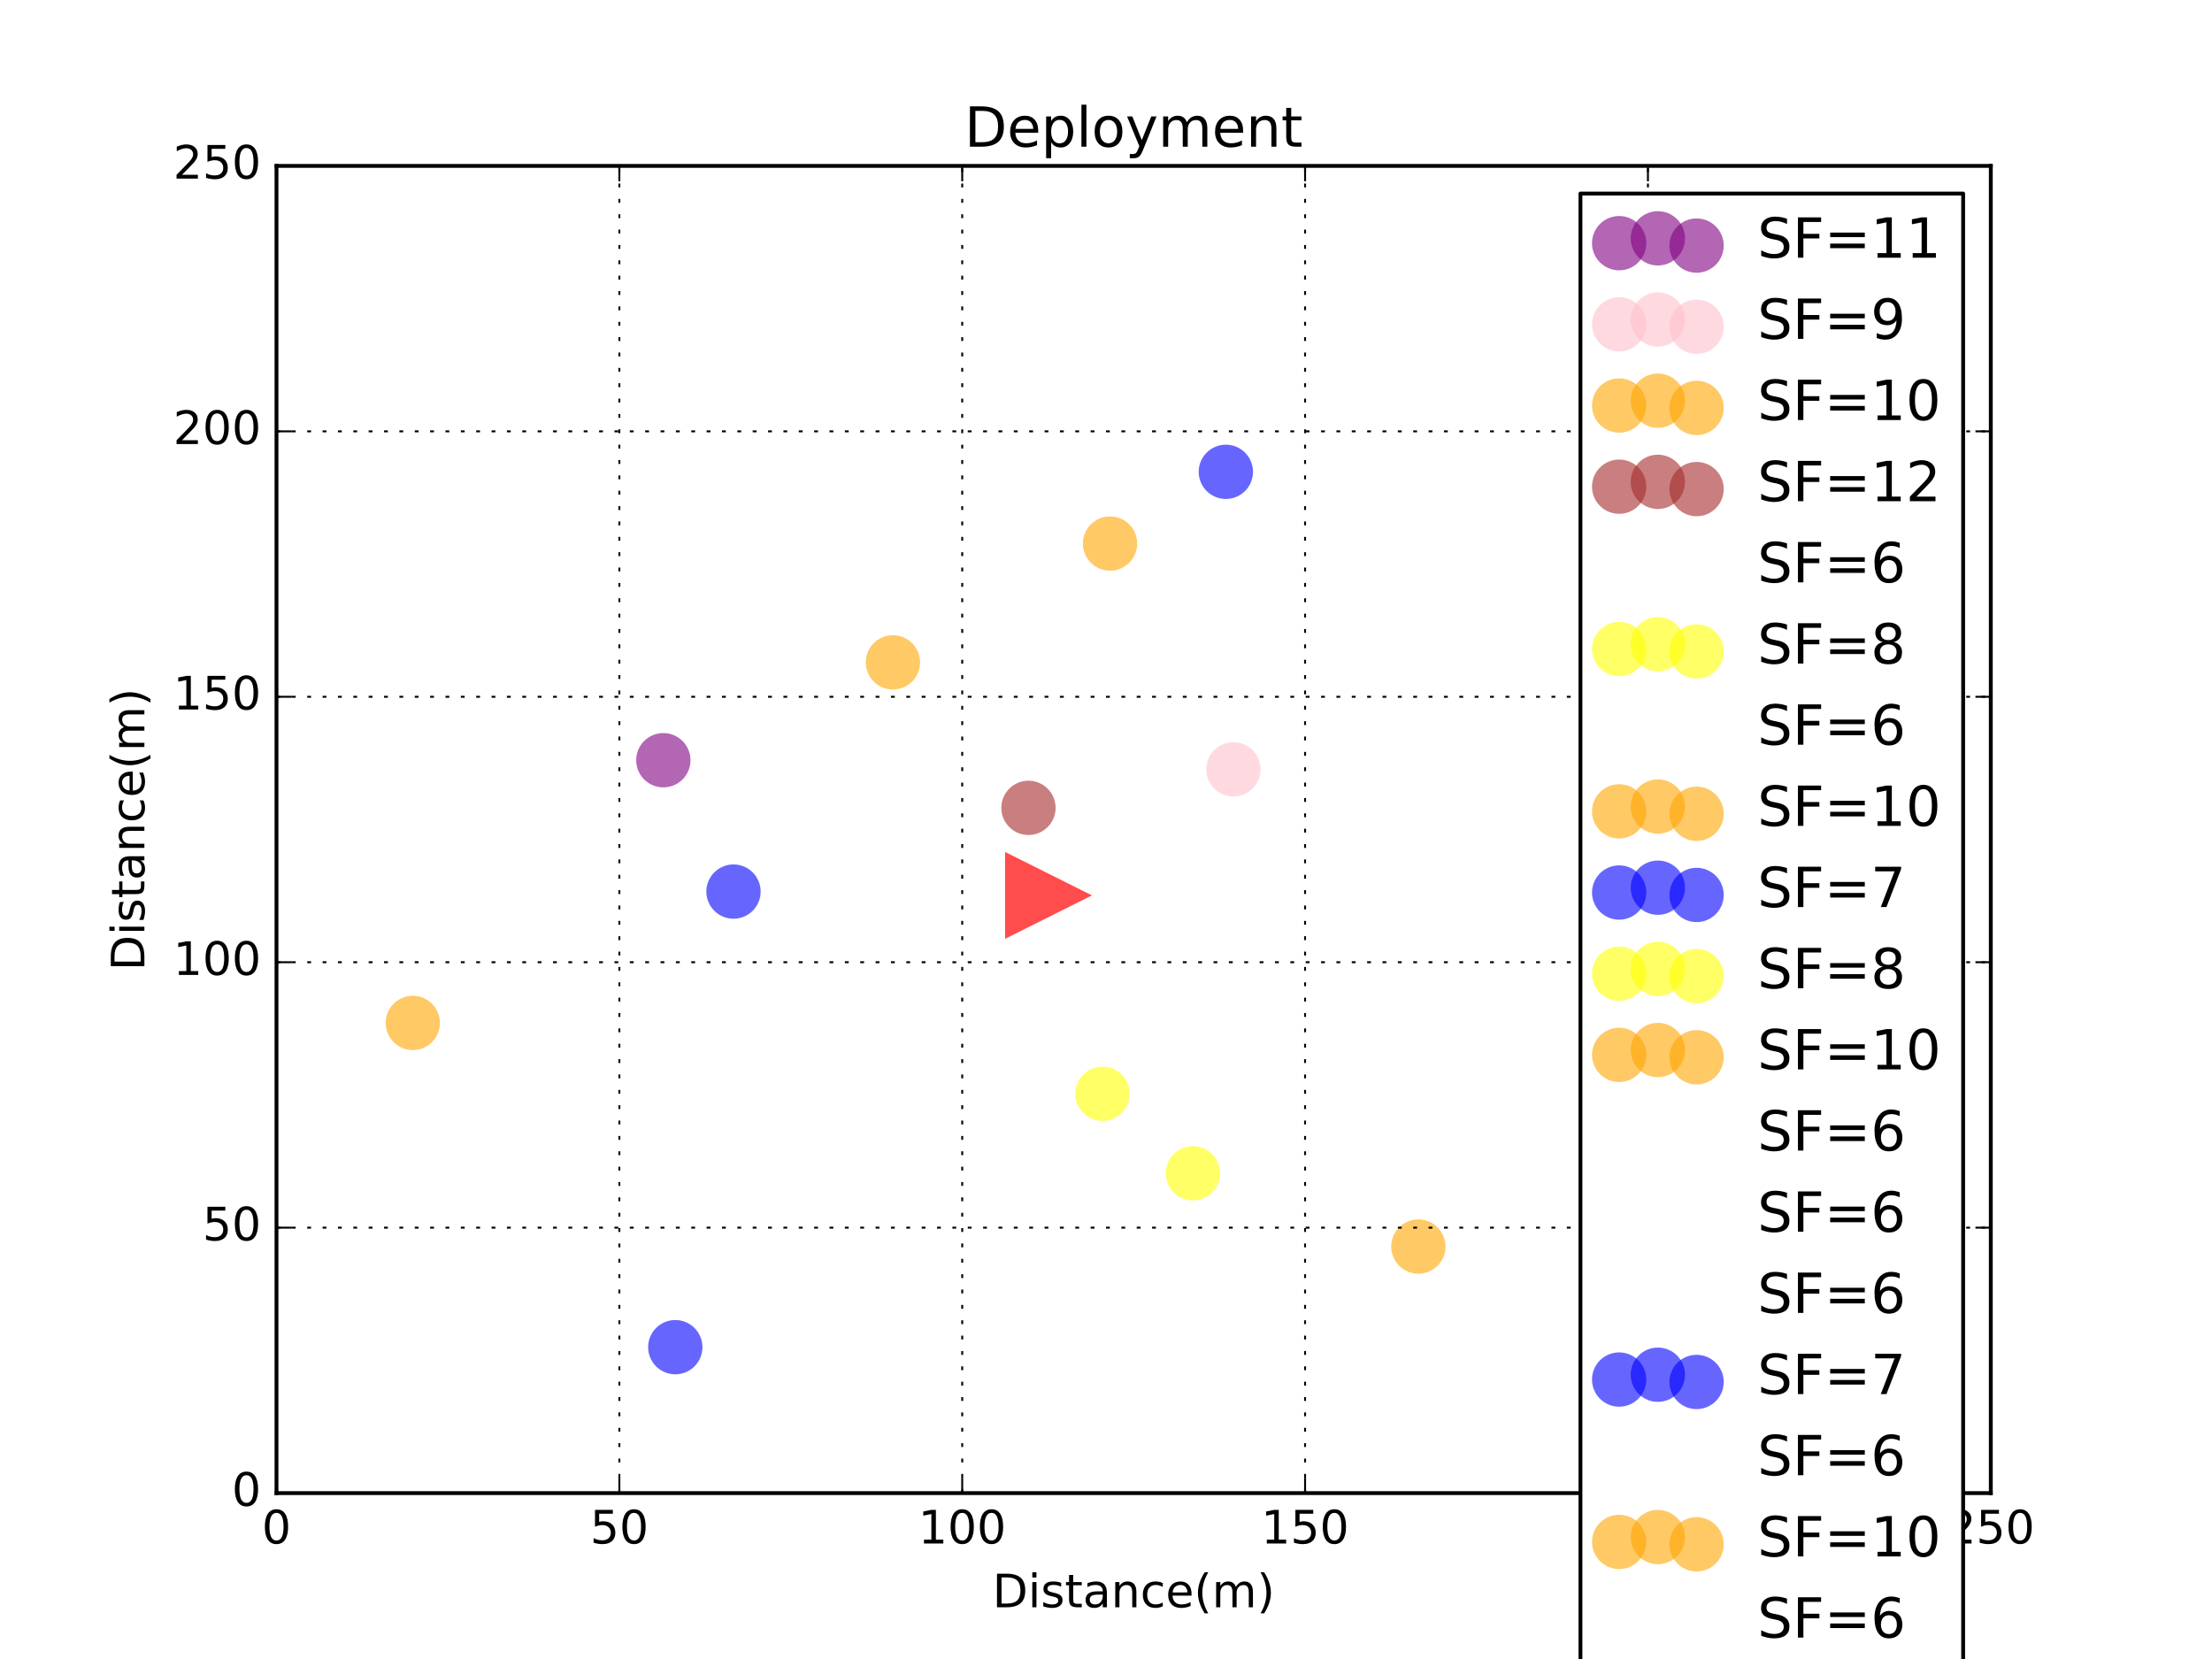 <?xml version="1.0" encoding="utf-8" standalone="no"?>
<!DOCTYPE svg PUBLIC "-//W3C//DTD SVG 1.1//EN"
  "http://www.w3.org/Graphics/SVG/1.1/DTD/svg11.dtd">
<!-- Created with matplotlib (http://matplotlib.org/) -->
<svg height="432pt" version="1.1" viewBox="0 0 576 432" width="576pt" xmlns="http://www.w3.org/2000/svg" xmlns:xlink="http://www.w3.org/1999/xlink">
 <defs>
  <style type="text/css">
*{stroke-linecap:butt;stroke-linejoin:round;stroke-miterlimit:100000;}
  </style>
 </defs>
 <g id="figure_1">
  <g id="patch_1">
   <path d="M 0 432 
L 576 432 
L 576 0 
L 0 0 
z
" style="fill:#ffffff;"/>
  </g>
  <g id="axes_1">
   <g id="patch_2">
    <path d="M 72 388.8 
L 518.4 388.8 
L 518.4 43.2 
L 72 43.2 
z
" style="fill:#ffffff;"/>
   </g>
   <g id="PathCollection_1">
    <path clip-path="url(#p4ada0b1ec4)" d="M 284.348 233.16 
L 261.721 221.847 
L 261.721 244.474 
z
" style="fill:#ff0000;fill-opacity:0.7;"/>
   </g>
   <g id="PathCollection_2">
    <path clip-path="url(#p4ada0b1ec4)" d="M 172.73 205.034 
C 174.605 205.034 176.404 204.289 177.73 202.963 
C 179.056 201.637 179.801 199.838 179.801 197.963 
C 179.801 196.088 179.056 194.289 177.73 192.963 
C 176.404 191.637 174.605 190.892 172.73 190.892 
C 170.854 190.892 169.056 191.637 167.73 192.963 
C 166.404 194.289 165.659 196.088 165.659 197.963 
C 165.659 199.838 166.404 201.637 167.73 202.963 
C 169.056 204.289 170.854 205.034 172.73 205.034 
z
" style="fill:#800080;fill-opacity:0.6;"/>
   </g>
   <g id="PathCollection_3">
    <path clip-path="url(#p4ada0b1ec4)" d="M 321.173 207.403 
C 323.048 207.403 324.847 206.658 326.173 205.332 
C 327.499 204.006 328.244 202.207 328.244 200.332 
C 328.244 198.457 327.499 196.658 326.173 195.332 
C 324.847 194.006 323.048 193.261 321.173 193.261 
C 319.298 193.261 317.499 194.006 316.173 195.332 
C 314.847 196.658 314.102 198.457 314.102 200.332 
C 314.102 202.207 314.847 204.006 316.173 205.332 
C 317.499 206.658 319.298 207.403 321.173 207.403 
z
" style="fill:#ffc0cb;fill-opacity:0.6;"/>
   </g>
   <g id="PathCollection_4">
    <path clip-path="url(#p4ada0b1ec4)" d="M 232.518 179.547 
C 234.393 179.547 236.192 178.802 237.518 177.476 
C 238.844 176.15 239.589 174.351 239.589 172.476 
C 239.589 170.6 238.844 168.802 237.518 167.476 
C 236.192 166.15 234.393 165.405 232.518 165.405 
C 230.642 165.405 228.844 166.15 227.518 167.476 
C 226.192 168.802 225.447 170.6 225.447 172.476 
C 225.447 174.351 226.192 176.15 227.518 177.476 
C 228.844 178.802 230.642 179.547 232.518 179.547 
z
" style="fill:#ffa500;fill-opacity:0.6;"/>
   </g>
   <g id="PathCollection_5">
    <path clip-path="url(#p4ada0b1ec4)" d="M 267.807 217.434 
C 269.682 217.434 271.481 216.689 272.807 215.363 
C 274.133 214.037 274.878 212.238 274.878 210.363 
C 274.878 208.488 274.133 206.689 272.807 205.363 
C 271.481 204.037 269.682 203.292 267.807 203.292 
C 265.932 203.292 264.133 204.037 262.807 205.363 
C 261.481 206.689 260.736 208.488 260.736 210.363 
C 260.736 212.238 261.481 214.037 262.807 215.363 
C 264.133 216.689 265.932 217.434 267.807 217.434 
z
" style="fill:#a52a2a;fill-opacity:0.6;"/>
   </g>
   <g id="PathCollection_6"/>
   <g id="PathCollection_7">
    <path clip-path="url(#p4ada0b1ec4)" d="M 310.629 312.584 
C 312.505 312.584 314.303 311.839 315.629 310.513 
C 316.955 309.187 317.701 307.388 317.701 305.513 
C 317.701 303.638 316.955 301.839 315.629 300.513 
C 314.303 299.187 312.505 298.442 310.629 298.442 
C 308.754 298.442 306.955 299.187 305.629 300.513 
C 304.303 301.839 303.558 303.638 303.558 305.513 
C 303.558 307.388 304.303 309.187 305.629 310.513 
C 306.955 311.839 308.754 312.584 310.629 312.584 
z
" style="fill:#ffff00;fill-opacity:0.6;"/>
   </g>
   <g id="PathCollection_8"/>
   <g id="PathCollection_9">
    <path clip-path="url(#p4ada0b1ec4)" d="M 369.336 331.673 
C 371.212 331.673 373.01 330.927 374.336 329.601 
C 375.662 328.275 376.407 326.477 376.407 324.601 
C 376.407 322.726 375.662 320.927 374.336 319.601 
C 373.01 318.275 371.212 317.53 369.336 317.53 
C 367.461 317.53 365.662 318.275 364.336 319.601 
C 363.01 320.927 362.265 322.726 362.265 324.601 
C 362.265 326.477 363.01 328.275 364.336 329.601 
C 365.662 330.927 367.461 331.673 369.336 331.673 
z
" style="fill:#ffa500;fill-opacity:0.6;"/>
   </g>
   <g id="PathCollection_10">
    <path clip-path="url(#p4ada0b1ec4)" d="M 319.208 129.932 
C 321.083 129.932 322.882 129.187 324.208 127.861 
C 325.534 126.535 326.279 124.736 326.279 122.861 
C 326.279 120.985 325.534 119.187 324.208 117.861 
C 322.882 116.535 321.083 115.79 319.208 115.79 
C 317.333 115.79 315.534 116.535 314.208 117.861 
C 312.882 119.187 312.137 120.985 312.137 122.861 
C 312.137 124.736 312.882 126.535 314.208 127.861 
C 315.534 129.187 317.333 129.932 319.208 129.932 
z
" style="fill:#0000ff;fill-opacity:0.6;"/>
   </g>
   <g id="PathCollection_11">
    <path clip-path="url(#p4ada0b1ec4)" d="M 287.085 291.894 
C 288.96 291.894 290.759 291.149 292.085 289.823 
C 293.411 288.497 294.156 286.698 294.156 284.823 
C 294.156 282.948 293.411 281.149 292.085 279.823 
C 290.759 278.497 288.96 277.752 287.085 277.752 
C 285.209 277.752 283.411 278.497 282.085 279.823 
C 280.759 281.149 280.014 282.948 280.014 284.823 
C 280.014 286.698 280.759 288.497 282.085 289.823 
C 283.411 291.149 285.209 291.894 287.085 291.894 
z
" style="fill:#ffff00;fill-opacity:0.6;"/>
   </g>
   <g id="PathCollection_12">
    <path clip-path="url(#p4ada0b1ec4)" d="M 107.492 273.441 
C 109.367 273.441 111.166 272.696 112.492 271.37 
C 113.818 270.044 114.563 268.246 114.563 266.37 
C 114.563 264.495 113.818 262.696 112.492 261.37 
C 111.166 260.044 109.367 259.299 107.492 259.299 
C 105.617 259.299 103.818 260.044 102.492 261.37 
C 101.166 262.696 100.421 264.495 100.421 266.37 
C 100.421 268.246 101.166 270.044 102.492 271.37 
C 103.818 272.696 105.617 273.441 107.492 273.441 
z
" style="fill:#ffa500;fill-opacity:0.6;"/>
   </g>
   <g id="PathCollection_13"/>
   <g id="PathCollection_14"/>
   <g id="PathCollection_15"/>
   <g id="PathCollection_16">
    <path clip-path="url(#p4ada0b1ec4)" d="M 191.001 239.236 
C 192.876 239.236 194.675 238.491 196.001 237.165 
C 197.327 235.839 198.072 234.041 198.072 232.165 
C 198.072 230.29 197.327 228.491 196.001 227.165 
C 194.675 225.839 192.876 225.094 191.001 225.094 
C 189.126 225.094 187.327 225.839 186.001 227.165 
C 184.675 228.491 183.93 230.29 183.93 232.165 
C 183.93 234.041 184.675 235.839 186.001 237.165 
C 187.327 238.491 189.126 239.236 191.001 239.236 
z
" style="fill:#0000ff;fill-opacity:0.6;"/>
   </g>
   <g id="PathCollection_17"/>
   <g id="PathCollection_18">
    <path clip-path="url(#p4ada0b1ec4)" d="M 289.048 148.606 
C 290.923 148.606 292.722 147.861 294.048 146.535 
C 295.374 145.209 296.119 143.411 296.119 141.535 
C 296.119 139.66 295.374 137.861 294.048 136.535 
C 292.722 135.209 290.923 134.464 289.048 134.464 
C 287.172 134.464 285.374 135.209 284.048 136.535 
C 282.722 137.861 281.977 139.66 281.977 141.535 
C 281.977 143.411 282.722 145.209 284.048 146.535 
C 285.374 147.861 287.172 148.606 289.048 148.606 
z
" style="fill:#ffa500;fill-opacity:0.6;"/>
   </g>
   <g id="PathCollection_19"/>
   <g id="PathCollection_20"/>
   <g id="PathCollection_21">
    <path clip-path="url(#p4ada0b1ec4)" d="M 175.843 357.872 
C 177.719 357.872 179.517 357.127 180.843 355.801 
C 182.169 354.475 182.914 352.677 182.914 350.801 
C 182.914 348.926 182.169 347.127 180.843 345.801 
C 179.517 344.475 177.719 343.73 175.843 343.73 
C 173.968 343.73 172.169 344.475 170.843 345.801 
C 169.517 347.127 168.772 348.926 168.772 350.801 
C 168.772 352.677 169.517 354.475 170.843 355.801 
C 172.169 357.127 173.968 357.872 175.843 357.872 
z
" style="fill:#0000ff;fill-opacity:0.6;"/>
   </g>
   <g id="patch_3">
    <path d="M 518.4 388.8 
L 518.4 43.2 
" style="fill:none;stroke:#000000;stroke-linecap:square;stroke-linejoin:miter;"/>
   </g>
   <g id="patch_4">
    <path d="M 72 388.8 
L 72 43.2 
" style="fill:none;stroke:#000000;stroke-linecap:square;stroke-linejoin:miter;"/>
   </g>
   <g id="patch_5">
    <path d="M 72 43.2 
L 518.4 43.2 
" style="fill:none;stroke:#000000;stroke-linecap:square;stroke-linejoin:miter;"/>
   </g>
   <g id="patch_6">
    <path d="M 72 388.8 
L 518.4 388.8 
" style="fill:none;stroke:#000000;stroke-linecap:square;stroke-linejoin:miter;"/>
   </g>
   <g id="matplotlib.axis_1">
    <g id="xtick_1">
     <g id="line2d_1">
      <path clip-path="url(#p4ada0b1ec4)" d="M 72 388.8 
L 72 43.2 
" style="fill:none;stroke:#000000;stroke-dasharray:1,3;stroke-dashoffset:0.0;stroke-width:0.5;"/>
     </g>
     <g id="line2d_2">
      <defs>
       <path d="M 0 0 
L 0 -4 
" id="ma668f2a901" style="stroke:#000000;stroke-width:0.5;"/>
      </defs>
      <g>
       <use style="stroke:#000000;stroke-width:0.5;" x="72.0" xlink:href="#ma668f2a901" y="388.8"/>
      </g>
     </g>
     <g id="line2d_3">
      <defs>
       <path d="M 0 0 
L 0 4 
" id="maff91c06a1" style="stroke:#000000;stroke-width:0.5;"/>
      </defs>
      <g>
       <use style="stroke:#000000;stroke-width:0.5;" x="72.0" xlink:href="#maff91c06a1" y="43.2"/>
      </g>
     </g>
     <g id="text_1">
      <!-- 0 -->
      <defs>
       <path d="M 31.781 66.406 
Q 24.172 66.406 20.328 58.906 
Q 16.5 51.422 16.5 36.375 
Q 16.5 21.391 20.328 13.891 
Q 24.172 6.391 31.781 6.391 
Q 39.453 6.391 43.281 13.891 
Q 47.125 21.391 47.125 36.375 
Q 47.125 51.422 43.281 58.906 
Q 39.453 66.406 31.781 66.406 
M 31.781 74.219 
Q 44.047 74.219 50.516 64.516 
Q 56.984 54.828 56.984 36.375 
Q 56.984 17.969 50.516 8.266 
Q 44.047 -1.422 31.781 -1.422 
Q 19.531 -1.422 13.062 8.266 
Q 6.594 17.969 6.594 36.375 
Q 6.594 54.828 13.062 64.516 
Q 19.531 74.219 31.781 74.219 
" id="BitstreamVeraSans-Roman-30"/>
      </defs>
      <g transform="translate(68.183 401.918)scale(0.12 -0.12)">
       <use xlink:href="#BitstreamVeraSans-Roman-30"/>
      </g>
     </g>
    </g>
    <g id="xtick_2">
     <g id="line2d_4">
      <path clip-path="url(#p4ada0b1ec4)" d="M 161.28 388.8 
L 161.28 43.2 
" style="fill:none;stroke:#000000;stroke-dasharray:1,3;stroke-dashoffset:0.0;stroke-width:0.5;"/>
     </g>
     <g id="line2d_5">
      <g>
       <use style="stroke:#000000;stroke-width:0.5;" x="161.28" xlink:href="#ma668f2a901" y="388.8"/>
      </g>
     </g>
     <g id="line2d_6">
      <g>
       <use style="stroke:#000000;stroke-width:0.5;" x="161.28" xlink:href="#maff91c06a1" y="43.2"/>
      </g>
     </g>
     <g id="text_2">
      <!-- 50 -->
      <defs>
       <path d="M 10.797 72.906 
L 49.516 72.906 
L 49.516 64.594 
L 19.828 64.594 
L 19.828 46.734 
Q 21.969 47.469 24.109 47.828 
Q 26.266 48.188 28.422 48.188 
Q 40.625 48.188 47.75 41.5 
Q 54.891 34.812 54.891 23.391 
Q 54.891 11.625 47.562 5.094 
Q 40.234 -1.422 26.906 -1.422 
Q 22.312 -1.422 17.547 -0.641 
Q 12.797 0.141 7.719 1.703 
L 7.719 11.625 
Q 12.109 9.234 16.797 8.062 
Q 21.484 6.891 26.703 6.891 
Q 35.156 6.891 40.078 11.328 
Q 45.016 15.766 45.016 23.391 
Q 45.016 31 40.078 35.438 
Q 35.156 39.891 26.703 39.891 
Q 22.75 39.891 18.812 39.016 
Q 14.891 38.141 10.797 36.281 
z
" id="BitstreamVeraSans-Roman-35"/>
      </defs>
      <g transform="translate(153.645 401.918)scale(0.12 -0.12)">
       <use xlink:href="#BitstreamVeraSans-Roman-35"/>
       <use x="63.623" xlink:href="#BitstreamVeraSans-Roman-30"/>
      </g>
     </g>
    </g>
    <g id="xtick_3">
     <g id="line2d_7">
      <path clip-path="url(#p4ada0b1ec4)" d="M 250.56 388.8 
L 250.56 43.2 
" style="fill:none;stroke:#000000;stroke-dasharray:1,3;stroke-dashoffset:0.0;stroke-width:0.5;"/>
     </g>
     <g id="line2d_8">
      <g>
       <use style="stroke:#000000;stroke-width:0.5;" x="250.56" xlink:href="#ma668f2a901" y="388.8"/>
      </g>
     </g>
     <g id="line2d_9">
      <g>
       <use style="stroke:#000000;stroke-width:0.5;" x="250.56" xlink:href="#maff91c06a1" y="43.2"/>
      </g>
     </g>
     <g id="text_3">
      <!-- 100 -->
      <defs>
       <path d="M 12.406 8.297 
L 28.516 8.297 
L 28.516 63.922 
L 10.984 60.406 
L 10.984 69.391 
L 28.422 72.906 
L 38.281 72.906 
L 38.281 8.297 
L 54.391 8.297 
L 54.391 0 
L 12.406 0 
z
" id="BitstreamVeraSans-Roman-31"/>
      </defs>
      <g transform="translate(239.107 401.918)scale(0.12 -0.12)">
       <use xlink:href="#BitstreamVeraSans-Roman-31"/>
       <use x="63.623" xlink:href="#BitstreamVeraSans-Roman-30"/>
       <use x="127.246" xlink:href="#BitstreamVeraSans-Roman-30"/>
      </g>
     </g>
    </g>
    <g id="xtick_4">
     <g id="line2d_10">
      <path clip-path="url(#p4ada0b1ec4)" d="M 339.84 388.8 
L 339.84 43.2 
" style="fill:none;stroke:#000000;stroke-dasharray:1,3;stroke-dashoffset:0.0;stroke-width:0.5;"/>
     </g>
     <g id="line2d_11">
      <g>
       <use style="stroke:#000000;stroke-width:0.5;" x="339.84" xlink:href="#ma668f2a901" y="388.8"/>
      </g>
     </g>
     <g id="line2d_12">
      <g>
       <use style="stroke:#000000;stroke-width:0.5;" x="339.84" xlink:href="#maff91c06a1" y="43.2"/>
      </g>
     </g>
     <g id="text_4">
      <!-- 150 -->
      <g transform="translate(328.387 401.918)scale(0.12 -0.12)">
       <use xlink:href="#BitstreamVeraSans-Roman-31"/>
       <use x="63.623" xlink:href="#BitstreamVeraSans-Roman-35"/>
       <use x="127.246" xlink:href="#BitstreamVeraSans-Roman-30"/>
      </g>
     </g>
    </g>
    <g id="xtick_5">
     <g id="line2d_13">
      <path clip-path="url(#p4ada0b1ec4)" d="M 429.12 388.8 
L 429.12 43.2 
" style="fill:none;stroke:#000000;stroke-dasharray:1,3;stroke-dashoffset:0.0;stroke-width:0.5;"/>
     </g>
     <g id="line2d_14">
      <g>
       <use style="stroke:#000000;stroke-width:0.5;" x="429.12" xlink:href="#ma668f2a901" y="388.8"/>
      </g>
     </g>
     <g id="line2d_15">
      <g>
       <use style="stroke:#000000;stroke-width:0.5;" x="429.12" xlink:href="#maff91c06a1" y="43.2"/>
      </g>
     </g>
     <g id="text_5">
      <!-- 200 -->
      <defs>
       <path d="M 19.188 8.297 
L 53.609 8.297 
L 53.609 0 
L 7.328 0 
L 7.328 8.297 
Q 12.938 14.109 22.625 23.891 
Q 32.328 33.688 34.812 36.531 
Q 39.547 41.844 41.422 45.531 
Q 43.312 49.219 43.312 52.781 
Q 43.312 58.594 39.234 62.25 
Q 35.156 65.922 28.609 65.922 
Q 23.969 65.922 18.812 64.312 
Q 13.672 62.703 7.812 59.422 
L 7.812 69.391 
Q 13.766 71.781 18.938 73 
Q 24.125 74.219 28.422 74.219 
Q 39.75 74.219 46.484 68.547 
Q 53.219 62.891 53.219 53.422 
Q 53.219 48.922 51.531 44.891 
Q 49.859 40.875 45.406 35.406 
Q 44.188 33.984 37.641 27.219 
Q 31.109 20.453 19.188 8.297 
" id="BitstreamVeraSans-Roman-32"/>
      </defs>
      <g transform="translate(417.668 401.918)scale(0.12 -0.12)">
       <use xlink:href="#BitstreamVeraSans-Roman-32"/>
       <use x="63.623" xlink:href="#BitstreamVeraSans-Roman-30"/>
       <use x="127.246" xlink:href="#BitstreamVeraSans-Roman-30"/>
      </g>
     </g>
    </g>
    <g id="xtick_6">
     <g id="line2d_16">
      <path clip-path="url(#p4ada0b1ec4)" d="M 518.4 388.8 
L 518.4 43.2 
" style="fill:none;stroke:#000000;stroke-dasharray:1,3;stroke-dashoffset:0.0;stroke-width:0.5;"/>
     </g>
     <g id="line2d_17">
      <g>
       <use style="stroke:#000000;stroke-width:0.5;" x="518.4" xlink:href="#ma668f2a901" y="388.8"/>
      </g>
     </g>
     <g id="line2d_18">
      <g>
       <use style="stroke:#000000;stroke-width:0.5;" x="518.4" xlink:href="#maff91c06a1" y="43.2"/>
      </g>
     </g>
     <g id="text_6">
      <!-- 250 -->
      <g transform="translate(506.947 401.918)scale(0.12 -0.12)">
       <use xlink:href="#BitstreamVeraSans-Roman-32"/>
       <use x="63.623" xlink:href="#BitstreamVeraSans-Roman-35"/>
       <use x="127.246" xlink:href="#BitstreamVeraSans-Roman-30"/>
      </g>
     </g>
    </g>
    <g id="text_7">
     <!-- Distance(m) -->
     <defs>
      <path d="M 18.312 70.219 
L 18.312 54.688 
L 36.812 54.688 
L 36.812 47.703 
L 18.312 47.703 
L 18.312 18.016 
Q 18.312 11.328 20.141 9.422 
Q 21.969 7.516 27.594 7.516 
L 36.812 7.516 
L 36.812 0 
L 27.594 0 
Q 17.188 0 13.234 3.875 
Q 9.281 7.766 9.281 18.016 
L 9.281 47.703 
L 2.688 47.703 
L 2.688 54.688 
L 9.281 54.688 
L 9.281 70.219 
z
" id="BitstreamVeraSans-Roman-74"/>
      <path d="M 52 44.188 
Q 55.375 50.25 60.062 53.125 
Q 64.75 56 71.094 56 
Q 79.641 56 84.281 50.016 
Q 88.922 44.047 88.922 33.016 
L 88.922 0 
L 79.891 0 
L 79.891 32.719 
Q 79.891 40.578 77.094 44.375 
Q 74.312 48.188 68.609 48.188 
Q 61.625 48.188 57.562 43.547 
Q 53.516 38.922 53.516 30.906 
L 53.516 0 
L 44.484 0 
L 44.484 32.719 
Q 44.484 40.625 41.703 44.406 
Q 38.922 48.188 33.109 48.188 
Q 26.219 48.188 22.156 43.531 
Q 18.109 38.875 18.109 30.906 
L 18.109 0 
L 9.078 0 
L 9.078 54.688 
L 18.109 54.688 
L 18.109 46.188 
Q 21.188 51.219 25.484 53.609 
Q 29.781 56 35.688 56 
Q 41.656 56 45.828 52.969 
Q 50 49.953 52 44.188 
" id="BitstreamVeraSans-Roman-6d"/>
      <path d="M 34.281 27.484 
Q 23.391 27.484 19.188 25 
Q 14.984 22.516 14.984 16.5 
Q 14.984 11.719 18.141 8.906 
Q 21.297 6.109 26.703 6.109 
Q 34.188 6.109 38.703 11.406 
Q 43.219 16.703 43.219 25.484 
L 43.219 27.484 
z
M 52.203 31.203 
L 52.203 0 
L 43.219 0 
L 43.219 8.297 
Q 40.141 3.328 35.547 0.953 
Q 30.953 -1.422 24.312 -1.422 
Q 15.922 -1.422 10.953 3.297 
Q 6 8.016 6 15.922 
Q 6 25.141 12.172 29.828 
Q 18.359 34.516 30.609 34.516 
L 43.219 34.516 
L 43.219 35.406 
Q 43.219 41.609 39.141 45 
Q 35.062 48.391 27.688 48.391 
Q 23 48.391 18.547 47.266 
Q 14.109 46.141 10.016 43.891 
L 10.016 52.203 
Q 14.938 54.109 19.578 55.047 
Q 24.219 56 28.609 56 
Q 40.484 56 46.344 49.844 
Q 52.203 43.703 52.203 31.203 
" id="BitstreamVeraSans-Roman-61"/>
      <path d="M 48.781 52.594 
L 48.781 44.188 
Q 44.969 46.297 41.141 47.344 
Q 37.312 48.391 33.406 48.391 
Q 24.656 48.391 19.812 42.844 
Q 14.984 37.312 14.984 27.297 
Q 14.984 17.281 19.812 11.734 
Q 24.656 6.203 33.406 6.203 
Q 37.312 6.203 41.141 7.25 
Q 44.969 8.297 48.781 10.406 
L 48.781 2.094 
Q 45.016 0.344 40.984 -0.531 
Q 36.969 -1.422 32.422 -1.422 
Q 20.062 -1.422 12.781 6.344 
Q 5.516 14.109 5.516 27.297 
Q 5.516 40.672 12.859 48.328 
Q 20.219 56 33.016 56 
Q 37.156 56 41.109 55.141 
Q 45.062 54.297 48.781 52.594 
" id="BitstreamVeraSans-Roman-63"/>
      <path d="M 44.281 53.078 
L 44.281 44.578 
Q 40.484 46.531 36.375 47.5 
Q 32.281 48.484 27.875 48.484 
Q 21.188 48.484 17.844 46.438 
Q 14.5 44.391 14.5 40.281 
Q 14.5 37.156 16.891 35.375 
Q 19.281 33.594 26.516 31.984 
L 29.594 31.297 
Q 39.156 29.25 43.188 25.516 
Q 47.219 21.781 47.219 15.094 
Q 47.219 7.469 41.188 3.016 
Q 35.156 -1.422 24.609 -1.422 
Q 20.219 -1.422 15.453 -0.562 
Q 10.688 0.297 5.422 2 
L 5.422 11.281 
Q 10.406 8.688 15.234 7.391 
Q 20.062 6.109 24.812 6.109 
Q 31.156 6.109 34.562 8.281 
Q 37.984 10.453 37.984 14.406 
Q 37.984 18.062 35.516 20.016 
Q 33.062 21.969 24.703 23.781 
L 21.578 24.516 
Q 13.234 26.266 9.516 29.906 
Q 5.812 33.547 5.812 39.891 
Q 5.812 47.609 11.281 51.797 
Q 16.75 56 26.812 56 
Q 31.781 56 36.172 55.266 
Q 40.578 54.547 44.281 53.078 
" id="BitstreamVeraSans-Roman-73"/>
      <path d="M 56.203 29.594 
L 56.203 25.203 
L 14.891 25.203 
Q 15.484 15.922 20.484 11.062 
Q 25.484 6.203 34.422 6.203 
Q 39.594 6.203 44.453 7.469 
Q 49.312 8.734 54.109 11.281 
L 54.109 2.781 
Q 49.266 0.734 44.188 -0.344 
Q 39.109 -1.422 33.891 -1.422 
Q 20.797 -1.422 13.156 6.188 
Q 5.516 13.812 5.516 26.812 
Q 5.516 40.234 12.766 48.109 
Q 20.016 56 32.328 56 
Q 43.359 56 49.781 48.891 
Q 56.203 41.797 56.203 29.594 
M 47.219 32.234 
Q 47.125 39.594 43.094 43.984 
Q 39.062 48.391 32.422 48.391 
Q 24.906 48.391 20.391 44.141 
Q 15.875 39.891 15.188 32.172 
z
" id="BitstreamVeraSans-Roman-65"/>
      <path d="M 9.422 54.688 
L 18.406 54.688 
L 18.406 0 
L 9.422 0 
z
M 9.422 75.984 
L 18.406 75.984 
L 18.406 64.594 
L 9.422 64.594 
z
" id="BitstreamVeraSans-Roman-69"/>
      <path d="M 8.016 75.875 
L 15.828 75.875 
Q 23.141 64.359 26.781 53.312 
Q 30.422 42.281 30.422 31.391 
Q 30.422 20.453 26.781 9.375 
Q 23.141 -1.703 15.828 -13.188 
L 8.016 -13.188 
Q 14.5 -2 17.703 9.062 
Q 20.906 20.125 20.906 31.391 
Q 20.906 42.672 17.703 53.656 
Q 14.5 64.656 8.016 75.875 
" id="BitstreamVeraSans-Roman-29"/>
      <path d="M 19.672 64.797 
L 19.672 8.109 
L 31.594 8.109 
Q 46.688 8.109 53.688 14.938 
Q 60.688 21.781 60.688 36.531 
Q 60.688 51.172 53.688 57.984 
Q 46.688 64.797 31.594 64.797 
z
M 9.812 72.906 
L 30.078 72.906 
Q 51.266 72.906 61.172 64.094 
Q 71.094 55.281 71.094 36.531 
Q 71.094 17.672 61.125 8.828 
Q 51.172 0 30.078 0 
L 9.812 0 
z
" id="BitstreamVeraSans-Roman-44"/>
      <path d="M 31 75.875 
Q 24.469 64.656 21.281 53.656 
Q 18.109 42.672 18.109 31.391 
Q 18.109 20.125 21.312 9.062 
Q 24.516 -2 31 -13.188 
L 23.188 -13.188 
Q 15.875 -1.703 12.234 9.375 
Q 8.594 20.453 8.594 31.391 
Q 8.594 42.281 12.203 53.312 
Q 15.828 64.359 23.188 75.875 
z
" id="BitstreamVeraSans-Roman-28"/>
      <path d="M 54.891 33.016 
L 54.891 0 
L 45.906 0 
L 45.906 32.719 
Q 45.906 40.484 42.875 44.328 
Q 39.844 48.188 33.797 48.188 
Q 26.516 48.188 22.312 43.547 
Q 18.109 38.922 18.109 30.906 
L 18.109 0 
L 9.078 0 
L 9.078 54.688 
L 18.109 54.688 
L 18.109 46.188 
Q 21.344 51.125 25.703 53.562 
Q 30.078 56 35.797 56 
Q 45.219 56 50.047 50.172 
Q 54.891 44.344 54.891 33.016 
" id="BitstreamVeraSans-Roman-6e"/>
     </defs>
     <g transform="translate(258.439 418.532)scale(0.12 -0.12)">
      <use xlink:href="#BitstreamVeraSans-Roman-44"/>
      <use x="77.002" xlink:href="#BitstreamVeraSans-Roman-69"/>
      <use x="104.785" xlink:href="#BitstreamVeraSans-Roman-73"/>
      <use x="156.885" xlink:href="#BitstreamVeraSans-Roman-74"/>
      <use x="196.094" xlink:href="#BitstreamVeraSans-Roman-61"/>
      <use x="257.373" xlink:href="#BitstreamVeraSans-Roman-6e"/>
      <use x="320.752" xlink:href="#BitstreamVeraSans-Roman-63"/>
      <use x="375.732" xlink:href="#BitstreamVeraSans-Roman-65"/>
      <use x="437.256" xlink:href="#BitstreamVeraSans-Roman-28"/>
      <use x="476.27" xlink:href="#BitstreamVeraSans-Roman-6d"/>
      <use x="573.682" xlink:href="#BitstreamVeraSans-Roman-29"/>
     </g>
    </g>
   </g>
   <g id="matplotlib.axis_2">
    <g id="ytick_1">
     <g id="line2d_19">
      <path clip-path="url(#p4ada0b1ec4)" d="M 72 388.8 
L 518.4 388.8 
" style="fill:none;stroke:#000000;stroke-dasharray:1,3;stroke-dashoffset:0.0;stroke-width:0.5;"/>
     </g>
     <g id="line2d_20">
      <defs>
       <path d="M 0 0 
L 4 0 
" id="m7c5ad8a224" style="stroke:#000000;stroke-width:0.5;"/>
      </defs>
      <g>
       <use style="stroke:#000000;stroke-width:0.5;" x="72.0" xlink:href="#m7c5ad8a224" y="388.8"/>
      </g>
     </g>
     <g id="line2d_21">
      <defs>
       <path d="M 0 0 
L -4 0 
" id="m90f24b565d" style="stroke:#000000;stroke-width:0.5;"/>
      </defs>
      <g>
       <use style="stroke:#000000;stroke-width:0.5;" x="518.4" xlink:href="#m90f24b565d" y="388.8"/>
      </g>
     </g>
     <g id="text_8">
      <!-- 0 -->
      <g transform="translate(60.365 392.111)scale(0.12 -0.12)">
       <use xlink:href="#BitstreamVeraSans-Roman-30"/>
      </g>
     </g>
    </g>
    <g id="ytick_2">
     <g id="line2d_22">
      <path clip-path="url(#p4ada0b1ec4)" d="M 72 319.68 
L 518.4 319.68 
" style="fill:none;stroke:#000000;stroke-dasharray:1,3;stroke-dashoffset:0.0;stroke-width:0.5;"/>
     </g>
     <g id="line2d_23">
      <g>
       <use style="stroke:#000000;stroke-width:0.5;" x="72.0" xlink:href="#m7c5ad8a224" y="319.68"/>
      </g>
     </g>
     <g id="line2d_24">
      <g>
       <use style="stroke:#000000;stroke-width:0.5;" x="518.4" xlink:href="#m90f24b565d" y="319.68"/>
      </g>
     </g>
     <g id="text_9">
      <!-- 50 -->
      <g transform="translate(52.73 322.991)scale(0.12 -0.12)">
       <use xlink:href="#BitstreamVeraSans-Roman-35"/>
       <use x="63.623" xlink:href="#BitstreamVeraSans-Roman-30"/>
      </g>
     </g>
    </g>
    <g id="ytick_3">
     <g id="line2d_25">
      <path clip-path="url(#p4ada0b1ec4)" d="M 72 250.56 
L 518.4 250.56 
" style="fill:none;stroke:#000000;stroke-dasharray:1,3;stroke-dashoffset:0.0;stroke-width:0.5;"/>
     </g>
     <g id="line2d_26">
      <g>
       <use style="stroke:#000000;stroke-width:0.5;" x="72.0" xlink:href="#m7c5ad8a224" y="250.56"/>
      </g>
     </g>
     <g id="line2d_27">
      <g>
       <use style="stroke:#000000;stroke-width:0.5;" x="518.4" xlink:href="#m90f24b565d" y="250.56"/>
      </g>
     </g>
     <g id="text_10">
      <!-- 100 -->
      <g transform="translate(45.095 253.871)scale(0.12 -0.12)">
       <use xlink:href="#BitstreamVeraSans-Roman-31"/>
       <use x="63.623" xlink:href="#BitstreamVeraSans-Roman-30"/>
       <use x="127.246" xlink:href="#BitstreamVeraSans-Roman-30"/>
      </g>
     </g>
    </g>
    <g id="ytick_4">
     <g id="line2d_28">
      <path clip-path="url(#p4ada0b1ec4)" d="M 72 181.44 
L 518.4 181.44 
" style="fill:none;stroke:#000000;stroke-dasharray:1,3;stroke-dashoffset:0.0;stroke-width:0.5;"/>
     </g>
     <g id="line2d_29">
      <g>
       <use style="stroke:#000000;stroke-width:0.5;" x="72.0" xlink:href="#m7c5ad8a224" y="181.44"/>
      </g>
     </g>
     <g id="line2d_30">
      <g>
       <use style="stroke:#000000;stroke-width:0.5;" x="518.4" xlink:href="#m90f24b565d" y="181.44"/>
      </g>
     </g>
     <g id="text_11">
      <!-- 150 -->
      <g transform="translate(45.095 184.751)scale(0.12 -0.12)">
       <use xlink:href="#BitstreamVeraSans-Roman-31"/>
       <use x="63.623" xlink:href="#BitstreamVeraSans-Roman-35"/>
       <use x="127.246" xlink:href="#BitstreamVeraSans-Roman-30"/>
      </g>
     </g>
    </g>
    <g id="ytick_5">
     <g id="line2d_31">
      <path clip-path="url(#p4ada0b1ec4)" d="M 72 112.32 
L 518.4 112.32 
" style="fill:none;stroke:#000000;stroke-dasharray:1,3;stroke-dashoffset:0.0;stroke-width:0.5;"/>
     </g>
     <g id="line2d_32">
      <g>
       <use style="stroke:#000000;stroke-width:0.5;" x="72.0" xlink:href="#m7c5ad8a224" y="112.32"/>
      </g>
     </g>
     <g id="line2d_33">
      <g>
       <use style="stroke:#000000;stroke-width:0.5;" x="518.4" xlink:href="#m90f24b565d" y="112.32"/>
      </g>
     </g>
     <g id="text_12">
      <!-- 200 -->
      <g transform="translate(45.095 115.631)scale(0.12 -0.12)">
       <use xlink:href="#BitstreamVeraSans-Roman-32"/>
       <use x="63.623" xlink:href="#BitstreamVeraSans-Roman-30"/>
       <use x="127.246" xlink:href="#BitstreamVeraSans-Roman-30"/>
      </g>
     </g>
    </g>
    <g id="ytick_6">
     <g id="line2d_34">
      <path clip-path="url(#p4ada0b1ec4)" d="M 72 43.2 
L 518.4 43.2 
" style="fill:none;stroke:#000000;stroke-dasharray:1,3;stroke-dashoffset:0.0;stroke-width:0.5;"/>
     </g>
     <g id="line2d_35">
      <g>
       <use style="stroke:#000000;stroke-width:0.5;" x="72.0" xlink:href="#m7c5ad8a224" y="43.2"/>
      </g>
     </g>
     <g id="line2d_36">
      <g>
       <use style="stroke:#000000;stroke-width:0.5;" x="518.4" xlink:href="#m90f24b565d" y="43.2"/>
      </g>
     </g>
     <g id="text_13">
      <!-- 250 -->
      <g transform="translate(45.095 46.511)scale(0.12 -0.12)">
       <use xlink:href="#BitstreamVeraSans-Roman-32"/>
       <use x="63.623" xlink:href="#BitstreamVeraSans-Roman-35"/>
       <use x="127.246" xlink:href="#BitstreamVeraSans-Roman-30"/>
      </g>
     </g>
    </g>
    <g id="text_14">
     <!-- Distance(m) -->
     <g transform="translate(37.599 252.761)rotate(-90.0)scale(0.12 -0.12)">
      <use xlink:href="#BitstreamVeraSans-Roman-44"/>
      <use x="77.002" xlink:href="#BitstreamVeraSans-Roman-69"/>
      <use x="104.785" xlink:href="#BitstreamVeraSans-Roman-73"/>
      <use x="156.885" xlink:href="#BitstreamVeraSans-Roman-74"/>
      <use x="196.094" xlink:href="#BitstreamVeraSans-Roman-61"/>
      <use x="257.373" xlink:href="#BitstreamVeraSans-Roman-6e"/>
      <use x="320.752" xlink:href="#BitstreamVeraSans-Roman-63"/>
      <use x="375.732" xlink:href="#BitstreamVeraSans-Roman-65"/>
      <use x="437.256" xlink:href="#BitstreamVeraSans-Roman-28"/>
      <use x="476.27" xlink:href="#BitstreamVeraSans-Roman-6d"/>
      <use x="573.682" xlink:href="#BitstreamVeraSans-Roman-29"/>
     </g>
    </g>
   </g>
   <g id="text_15">
    <!-- Deployment -->
    <defs>
     <path d="M 18.109 8.203 
L 18.109 -20.797 
L 9.078 -20.797 
L 9.078 54.688 
L 18.109 54.688 
L 18.109 46.391 
Q 20.953 51.266 25.266 53.625 
Q 29.594 56 35.594 56 
Q 45.562 56 51.781 48.094 
Q 58.016 40.188 58.016 27.297 
Q 58.016 14.406 51.781 6.484 
Q 45.562 -1.422 35.594 -1.422 
Q 29.594 -1.422 25.266 0.953 
Q 20.953 3.328 18.109 8.203 
M 48.688 27.297 
Q 48.688 37.203 44.609 42.844 
Q 40.531 48.484 33.406 48.484 
Q 26.266 48.484 22.188 42.844 
Q 18.109 37.203 18.109 27.297 
Q 18.109 17.391 22.188 11.75 
Q 26.266 6.109 33.406 6.109 
Q 40.531 6.109 44.609 11.75 
Q 48.688 17.391 48.688 27.297 
" id="BitstreamVeraSans-Roman-70"/>
     <path d="M 9.422 75.984 
L 18.406 75.984 
L 18.406 0 
L 9.422 0 
z
" id="BitstreamVeraSans-Roman-6c"/>
     <path d="M 32.172 -5.078 
Q 28.375 -14.844 24.75 -17.812 
Q 21.141 -20.797 15.094 -20.797 
L 7.906 -20.797 
L 7.906 -13.281 
L 13.188 -13.281 
Q 16.891 -13.281 18.938 -11.516 
Q 21 -9.766 23.484 -3.219 
L 25.094 0.875 
L 2.984 54.688 
L 12.5 54.688 
L 29.594 11.922 
L 46.688 54.688 
L 56.203 54.688 
z
" id="BitstreamVeraSans-Roman-79"/>
     <path d="M 30.609 48.391 
Q 23.391 48.391 19.188 42.75 
Q 14.984 37.109 14.984 27.297 
Q 14.984 17.484 19.156 11.844 
Q 23.344 6.203 30.609 6.203 
Q 37.797 6.203 41.984 11.859 
Q 46.188 17.531 46.188 27.297 
Q 46.188 37.016 41.984 42.703 
Q 37.797 48.391 30.609 48.391 
M 30.609 56 
Q 42.328 56 49.016 48.375 
Q 55.719 40.766 55.719 27.297 
Q 55.719 13.875 49.016 6.219 
Q 42.328 -1.422 30.609 -1.422 
Q 18.844 -1.422 12.172 6.219 
Q 5.516 13.875 5.516 27.297 
Q 5.516 40.766 12.172 48.375 
Q 18.844 56 30.609 56 
" id="BitstreamVeraSans-Roman-6f"/>
    </defs>
    <g transform="translate(251.159 38.2)scale(0.144 -0.144)">
     <use xlink:href="#BitstreamVeraSans-Roman-44"/>
     <use x="77.002" xlink:href="#BitstreamVeraSans-Roman-65"/>
     <use x="138.525" xlink:href="#BitstreamVeraSans-Roman-70"/>
     <use x="202.002" xlink:href="#BitstreamVeraSans-Roman-6c"/>
     <use x="229.785" xlink:href="#BitstreamVeraSans-Roman-6f"/>
     <use x="290.967" xlink:href="#BitstreamVeraSans-Roman-79"/>
     <use x="350.146" xlink:href="#BitstreamVeraSans-Roman-6d"/>
     <use x="447.559" xlink:href="#BitstreamVeraSans-Roman-65"/>
     <use x="509.082" xlink:href="#BitstreamVeraSans-Roman-6e"/>
     <use x="572.461" xlink:href="#BitstreamVeraSans-Roman-74"/>
    </g>
   </g>
   <g id="legend_1">
    <g id="patch_7">
     <path d="M 411.545 477.45 
L 511.2 477.45 
L 511.2 50.4 
L 411.545 50.4 
z
" style="fill:#ffffff;stroke:#000000;stroke-linejoin:miter;"/>
    </g>
    <g id="PathCollection_22">
     <path d="M 421.625 70.393 
C 423.501 70.393 425.299 69.648 426.625 68.322 
C 427.951 66.996 428.696 65.197 428.696 63.322 
C 428.696 61.446 427.951 59.648 426.625 58.322 
C 425.299 56.996 423.501 56.251 421.625 56.251 
C 419.75 56.251 417.951 56.996 416.625 58.322 
C 415.299 59.648 414.554 61.446 414.554 63.322 
C 414.554 65.197 415.299 66.996 416.625 68.322 
C 417.951 69.648 419.75 70.393 421.625 70.393 
z
" style="fill:#800080;fill-opacity:0.6;"/>
     <path d="M 431.705 69.133 
C 433.581 69.133 435.379 68.388 436.705 67.062 
C 438.031 65.736 438.776 63.937 438.776 62.062 
C 438.776 60.186 438.031 58.388 436.705 57.062 
C 435.379 55.736 433.581 54.991 431.705 54.991 
C 429.83 54.991 428.031 55.736 426.705 57.062 
C 425.379 58.388 424.634 60.186 424.634 62.062 
C 424.634 63.937 425.379 65.736 426.705 67.062 
C 428.031 68.388 429.83 69.133 431.705 69.133 
z
" style="fill:#800080;fill-opacity:0.6;"/>
     <path d="M 441.785 71.023 
C 443.661 71.023 445.459 70.278 446.785 68.952 
C 448.111 67.626 448.856 65.827 448.856 63.952 
C 448.856 62.076 448.111 60.278 446.785 58.952 
C 445.459 57.626 443.661 56.881 441.785 56.881 
C 439.91 56.881 438.111 57.626 436.785 58.952 
C 435.459 60.278 434.714 62.076 434.714 63.952 
C 434.714 65.827 435.459 67.626 436.785 68.952 
C 438.111 70.278 439.91 71.023 441.785 71.023 
z
" style="fill:#800080;fill-opacity:0.6;"/>
    </g>
    <g id="text_16">
     <!-- SF=11 -->
     <defs>
      <path d="M 10.594 45.406 
L 73.188 45.406 
L 73.188 37.203 
L 10.594 37.203 
z
M 10.594 25.484 
L 73.188 25.484 
L 73.188 17.188 
L 10.594 17.188 
z
" id="BitstreamVeraSans-Roman-3d"/>
      <path d="M 9.812 72.906 
L 51.703 72.906 
L 51.703 64.594 
L 19.672 64.594 
L 19.672 43.109 
L 48.578 43.109 
L 48.578 34.812 
L 19.672 34.812 
L 19.672 0 
L 9.812 0 
z
" id="BitstreamVeraSans-Roman-46"/>
      <path d="M 53.516 70.516 
L 53.516 60.891 
Q 47.906 63.578 42.922 64.891 
Q 37.938 66.219 33.297 66.219 
Q 25.25 66.219 20.875 63.094 
Q 16.5 59.969 16.5 54.203 
Q 16.5 49.359 19.406 46.891 
Q 22.312 44.438 30.422 42.922 
L 36.375 41.703 
Q 47.406 39.594 52.656 34.297 
Q 57.906 29 57.906 20.125 
Q 57.906 9.516 50.797 4.047 
Q 43.703 -1.422 29.984 -1.422 
Q 24.812 -1.422 18.969 -0.25 
Q 13.141 0.922 6.891 3.219 
L 6.891 13.375 
Q 12.891 10.016 18.656 8.297 
Q 24.422 6.594 29.984 6.594 
Q 38.422 6.594 43.016 9.906 
Q 47.609 13.234 47.609 19.391 
Q 47.609 24.75 44.312 27.781 
Q 41.016 30.812 33.5 32.328 
L 27.484 33.5 
Q 16.453 35.688 11.516 40.375 
Q 6.594 45.062 6.594 53.422 
Q 6.594 63.094 13.406 68.656 
Q 20.219 74.219 32.172 74.219 
Q 37.312 74.219 42.625 73.281 
Q 47.953 72.359 53.516 70.516 
" id="BitstreamVeraSans-Roman-53"/>
     </defs>
     <g transform="translate(457.625 67.102)scale(0.144 -0.144)">
      <use xlink:href="#BitstreamVeraSans-Roman-53"/>
      <use x="63.477" xlink:href="#BitstreamVeraSans-Roman-46"/>
      <use x="120.996" xlink:href="#BitstreamVeraSans-Roman-3d"/>
      <use x="204.785" xlink:href="#BitstreamVeraSans-Roman-31"/>
      <use x="268.408" xlink:href="#BitstreamVeraSans-Roman-31"/>
     </g>
    </g>
    <g id="PathCollection_23">
     <path d="M 421.625 91.529 
C 423.501 91.529 425.299 90.784 426.625 89.458 
C 427.951 88.132 428.696 86.334 428.696 84.458 
C 428.696 82.583 427.951 80.784 426.625 79.458 
C 425.299 78.132 423.501 77.387 421.625 77.387 
C 419.75 77.387 417.951 78.132 416.625 79.458 
C 415.299 80.784 414.554 82.583 414.554 84.458 
C 414.554 86.334 415.299 88.132 416.625 89.458 
C 417.951 90.784 419.75 91.529 421.625 91.529 
z
" style="fill:#ffc0cb;fill-opacity:0.6;"/>
     <path d="M 431.705 90.269 
C 433.581 90.269 435.379 89.524 436.705 88.198 
C 438.031 86.872 438.776 85.074 438.776 83.198 
C 438.776 81.323 438.031 79.524 436.705 78.198 
C 435.379 76.872 433.581 76.127 431.705 76.127 
C 429.83 76.127 428.031 76.872 426.705 78.198 
C 425.379 79.524 424.634 81.323 424.634 83.198 
C 424.634 85.074 425.379 86.872 426.705 88.198 
C 428.031 89.524 429.83 90.269 431.705 90.269 
z
" style="fill:#ffc0cb;fill-opacity:0.6;"/>
     <path d="M 441.785 92.159 
C 443.661 92.159 445.459 91.414 446.785 90.088 
C 448.111 88.762 448.856 86.964 448.856 85.088 
C 448.856 83.213 448.111 81.414 446.785 80.088 
C 445.459 78.762 443.661 78.017 441.785 78.017 
C 439.91 78.017 438.111 78.762 436.785 80.088 
C 435.459 81.414 434.714 83.213 434.714 85.088 
C 434.714 86.964 435.459 88.762 436.785 90.088 
C 438.111 91.414 439.91 92.159 441.785 92.159 
z
" style="fill:#ffc0cb;fill-opacity:0.6;"/>
    </g>
    <g id="text_17">
     <!-- SF=9 -->
     <defs>
      <path d="M 10.984 1.516 
L 10.984 10.5 
Q 14.703 8.734 18.5 7.812 
Q 22.312 6.891 25.984 6.891 
Q 35.75 6.891 40.891 13.453 
Q 46.047 20.016 46.781 33.406 
Q 43.953 29.203 39.594 26.953 
Q 35.25 24.703 29.984 24.703 
Q 19.047 24.703 12.672 31.312 
Q 6.297 37.938 6.297 49.422 
Q 6.297 60.641 12.938 67.422 
Q 19.578 74.219 30.609 74.219 
Q 43.266 74.219 49.922 64.516 
Q 56.594 54.828 56.594 36.375 
Q 56.594 19.141 48.406 8.859 
Q 40.234 -1.422 26.422 -1.422 
Q 22.703 -1.422 18.891 -0.688 
Q 15.094 0.047 10.984 1.516 
M 30.609 32.422 
Q 37.25 32.422 41.125 36.953 
Q 45.016 41.5 45.016 49.422 
Q 45.016 57.281 41.125 61.844 
Q 37.25 66.406 30.609 66.406 
Q 23.969 66.406 20.094 61.844 
Q 16.219 57.281 16.219 49.422 
Q 16.219 41.5 20.094 36.953 
Q 23.969 32.422 30.609 32.422 
" id="BitstreamVeraSans-Roman-39"/>
     </defs>
     <g transform="translate(457.625 88.238)scale(0.144 -0.144)">
      <use xlink:href="#BitstreamVeraSans-Roman-53"/>
      <use x="63.477" xlink:href="#BitstreamVeraSans-Roman-46"/>
      <use x="120.996" xlink:href="#BitstreamVeraSans-Roman-3d"/>
      <use x="204.785" xlink:href="#BitstreamVeraSans-Roman-39"/>
     </g>
    </g>
    <g id="PathCollection_24">
     <path d="M 421.625 112.666 
C 423.501 112.666 425.299 111.921 426.625 110.595 
C 427.951 109.269 428.696 107.47 428.696 105.595 
C 428.696 103.719 427.951 101.921 426.625 100.595 
C 425.299 99.269 423.501 98.524 421.625 98.524 
C 419.75 98.524 417.951 99.269 416.625 100.595 
C 415.299 101.921 414.554 103.719 414.554 105.595 
C 414.554 107.47 415.299 109.269 416.625 110.595 
C 417.951 111.921 419.75 112.666 421.625 112.666 
z
" style="fill:#ffa500;fill-opacity:0.6;"/>
     <path d="M 431.705 111.406 
C 433.581 111.406 435.379 110.661 436.705 109.335 
C 438.031 108.009 438.776 106.21 438.776 104.335 
C 438.776 102.459 438.031 100.661 436.705 99.335 
C 435.379 98.009 433.581 97.264 431.705 97.264 
C 429.83 97.264 428.031 98.009 426.705 99.335 
C 425.379 100.661 424.634 102.459 424.634 104.335 
C 424.634 106.21 425.379 108.009 426.705 109.335 
C 428.031 110.661 429.83 111.406 431.705 111.406 
z
" style="fill:#ffa500;fill-opacity:0.6;"/>
     <path d="M 441.785 113.296 
C 443.661 113.296 445.459 112.551 446.785 111.225 
C 448.111 109.899 448.856 108.1 448.856 106.225 
C 448.856 104.349 448.111 102.551 446.785 101.225 
C 445.459 99.899 443.661 99.154 441.785 99.154 
C 439.91 99.154 438.111 99.899 436.785 101.225 
C 435.459 102.551 434.714 104.349 434.714 106.225 
C 434.714 108.1 435.459 109.899 436.785 111.225 
C 438.111 112.551 439.91 113.296 441.785 113.296 
z
" style="fill:#ffa500;fill-opacity:0.6;"/>
    </g>
    <g id="text_18">
     <!-- SF=10 -->
     <g transform="translate(457.625 109.375)scale(0.144 -0.144)">
      <use xlink:href="#BitstreamVeraSans-Roman-53"/>
      <use x="63.477" xlink:href="#BitstreamVeraSans-Roman-46"/>
      <use x="120.996" xlink:href="#BitstreamVeraSans-Roman-3d"/>
      <use x="204.785" xlink:href="#BitstreamVeraSans-Roman-31"/>
      <use x="268.408" xlink:href="#BitstreamVeraSans-Roman-30"/>
     </g>
    </g>
    <g id="PathCollection_25">
     <path d="M 421.625 133.802 
C 423.501 133.802 425.299 133.057 426.625 131.731 
C 427.951 130.405 428.696 128.607 428.696 126.731 
C 428.696 124.856 427.951 123.057 426.625 121.731 
C 425.299 120.405 423.501 119.66 421.625 119.66 
C 419.75 119.66 417.951 120.405 416.625 121.731 
C 415.299 123.057 414.554 124.856 414.554 126.731 
C 414.554 128.607 415.299 130.405 416.625 131.731 
C 417.951 133.057 419.75 133.802 421.625 133.802 
z
" style="fill:#a52a2a;fill-opacity:0.6;"/>
     <path d="M 431.705 132.542 
C 433.581 132.542 435.379 131.797 436.705 130.471 
C 438.031 129.145 438.776 127.347 438.776 125.471 
C 438.776 123.596 438.031 121.797 436.705 120.471 
C 435.379 119.145 433.581 118.4 431.705 118.4 
C 429.83 118.4 428.031 119.145 426.705 120.471 
C 425.379 121.797 424.634 123.596 424.634 125.471 
C 424.634 127.347 425.379 129.145 426.705 130.471 
C 428.031 131.797 429.83 132.542 431.705 132.542 
z
" style="fill:#a52a2a;fill-opacity:0.6;"/>
     <path d="M 441.785 134.432 
C 443.661 134.432 445.459 133.687 446.785 132.361 
C 448.111 131.035 448.856 129.237 448.856 127.361 
C 448.856 125.486 448.111 123.687 446.785 122.361 
C 445.459 121.035 443.661 120.29 441.785 120.29 
C 439.91 120.29 438.111 121.035 436.785 122.361 
C 435.459 123.687 434.714 125.486 434.714 127.361 
C 434.714 129.237 435.459 131.035 436.785 132.361 
C 438.111 133.687 439.91 134.432 441.785 134.432 
z
" style="fill:#a52a2a;fill-opacity:0.6;"/>
    </g>
    <g id="text_19">
     <!-- SF=12 -->
     <g transform="translate(457.625 130.511)scale(0.144 -0.144)">
      <use xlink:href="#BitstreamVeraSans-Roman-53"/>
      <use x="63.477" xlink:href="#BitstreamVeraSans-Roman-46"/>
      <use x="120.996" xlink:href="#BitstreamVeraSans-Roman-3d"/>
      <use x="204.785" xlink:href="#BitstreamVeraSans-Roman-31"/>
      <use x="268.408" xlink:href="#BitstreamVeraSans-Roman-32"/>
     </g>
    </g>
    <g id="PathCollection_26"/>
    <g id="text_20">
     <!-- SF=6 -->
     <defs>
      <path d="M 33.016 40.375 
Q 26.375 40.375 22.484 35.828 
Q 18.609 31.297 18.609 23.391 
Q 18.609 15.531 22.484 10.953 
Q 26.375 6.391 33.016 6.391 
Q 39.656 6.391 43.531 10.953 
Q 47.406 15.531 47.406 23.391 
Q 47.406 31.297 43.531 35.828 
Q 39.656 40.375 33.016 40.375 
M 52.594 71.297 
L 52.594 62.312 
Q 48.875 64.062 45.094 64.984 
Q 41.312 65.922 37.594 65.922 
Q 27.828 65.922 22.672 59.328 
Q 17.531 52.734 16.797 39.406 
Q 19.672 43.656 24.016 45.922 
Q 28.375 48.188 33.594 48.188 
Q 44.578 48.188 50.953 41.516 
Q 57.328 34.859 57.328 23.391 
Q 57.328 12.156 50.688 5.359 
Q 44.047 -1.422 33.016 -1.422 
Q 20.359 -1.422 13.672 8.266 
Q 6.984 17.969 6.984 36.375 
Q 6.984 53.656 15.188 63.938 
Q 23.391 74.219 37.203 74.219 
Q 40.922 74.219 44.703 73.484 
Q 48.484 72.75 52.594 71.297 
" id="BitstreamVeraSans-Roman-36"/>
     </defs>
     <g transform="translate(457.625 151.648)scale(0.144 -0.144)">
      <use xlink:href="#BitstreamVeraSans-Roman-53"/>
      <use x="63.477" xlink:href="#BitstreamVeraSans-Roman-46"/>
      <use x="120.996" xlink:href="#BitstreamVeraSans-Roman-3d"/>
      <use x="204.785" xlink:href="#BitstreamVeraSans-Roman-36"/>
     </g>
    </g>
    <g id="PathCollection_27">
     <path d="M 421.625 176.075 
C 423.501 176.075 425.299 175.33 426.625 174.004 
C 427.951 172.678 428.696 170.88 428.696 169.004 
C 428.696 167.129 427.951 165.33 426.625 164.004 
C 425.299 162.678 423.501 161.933 421.625 161.933 
C 419.75 161.933 417.951 162.678 416.625 164.004 
C 415.299 165.33 414.554 167.129 414.554 169.004 
C 414.554 170.88 415.299 172.678 416.625 174.004 
C 417.951 175.33 419.75 176.075 421.625 176.075 
z
" style="fill:#ffff00;fill-opacity:0.6;"/>
     <path d="M 431.705 174.815 
C 433.581 174.815 435.379 174.07 436.705 172.744 
C 438.031 171.418 438.776 169.62 438.776 167.744 
C 438.776 165.869 438.031 164.07 436.705 162.744 
C 435.379 161.418 433.581 160.673 431.705 160.673 
C 429.83 160.673 428.031 161.418 426.705 162.744 
C 425.379 164.07 424.634 165.869 424.634 167.744 
C 424.634 169.62 425.379 171.418 426.705 172.744 
C 428.031 174.07 429.83 174.815 431.705 174.815 
z
" style="fill:#ffff00;fill-opacity:0.6;"/>
     <path d="M 441.785 176.705 
C 443.661 176.705 445.459 175.96 446.785 174.634 
C 448.111 173.308 448.856 171.51 448.856 169.634 
C 448.856 167.759 448.111 165.96 446.785 164.634 
C 445.459 163.308 443.661 162.563 441.785 162.563 
C 439.91 162.563 438.111 163.308 436.785 164.634 
C 435.459 165.96 434.714 167.759 434.714 169.634 
C 434.714 171.51 435.459 173.308 436.785 174.634 
C 438.111 175.96 439.91 176.705 441.785 176.705 
z
" style="fill:#ffff00;fill-opacity:0.6;"/>
    </g>
    <g id="text_21">
     <!-- SF=8 -->
     <defs>
      <path d="M 31.781 34.625 
Q 24.75 34.625 20.719 30.859 
Q 16.703 27.094 16.703 20.516 
Q 16.703 13.922 20.719 10.156 
Q 24.75 6.391 31.781 6.391 
Q 38.812 6.391 42.859 10.172 
Q 46.922 13.969 46.922 20.516 
Q 46.922 27.094 42.891 30.859 
Q 38.875 34.625 31.781 34.625 
M 21.922 38.812 
Q 15.578 40.375 12.031 44.719 
Q 8.5 49.078 8.5 55.328 
Q 8.5 64.062 14.719 69.141 
Q 20.953 74.219 31.781 74.219 
Q 42.672 74.219 48.875 69.141 
Q 55.078 64.062 55.078 55.328 
Q 55.078 49.078 51.531 44.719 
Q 48 40.375 41.703 38.812 
Q 48.828 37.156 52.797 32.312 
Q 56.781 27.484 56.781 20.516 
Q 56.781 9.906 50.312 4.234 
Q 43.844 -1.422 31.781 -1.422 
Q 19.734 -1.422 13.25 4.234 
Q 6.781 9.906 6.781 20.516 
Q 6.781 27.484 10.781 32.312 
Q 14.797 37.156 21.922 38.812 
M 18.312 54.391 
Q 18.312 48.734 21.844 45.562 
Q 25.391 42.391 31.781 42.391 
Q 38.141 42.391 41.719 45.562 
Q 45.312 48.734 45.312 54.391 
Q 45.312 60.062 41.719 63.234 
Q 38.141 66.406 31.781 66.406 
Q 25.391 66.406 21.844 63.234 
Q 18.312 60.062 18.312 54.391 
" id="BitstreamVeraSans-Roman-38"/>
     </defs>
     <g transform="translate(457.625 172.784)scale(0.144 -0.144)">
      <use xlink:href="#BitstreamVeraSans-Roman-53"/>
      <use x="63.477" xlink:href="#BitstreamVeraSans-Roman-46"/>
      <use x="120.996" xlink:href="#BitstreamVeraSans-Roman-3d"/>
      <use x="204.785" xlink:href="#BitstreamVeraSans-Roman-38"/>
     </g>
    </g>
    <g id="PathCollection_28"/>
    <g id="text_22">
     <!-- SF=6 -->
     <g transform="translate(457.625 193.921)scale(0.144 -0.144)">
      <use xlink:href="#BitstreamVeraSans-Roman-53"/>
      <use x="63.477" xlink:href="#BitstreamVeraSans-Roman-46"/>
      <use x="120.996" xlink:href="#BitstreamVeraSans-Roman-3d"/>
      <use x="204.785" xlink:href="#BitstreamVeraSans-Roman-36"/>
     </g>
    </g>
    <g id="PathCollection_29">
     <path d="M 421.625 218.348 
C 423.501 218.348 425.299 217.603 426.625 216.277 
C 427.951 214.951 428.696 213.153 428.696 211.277 
C 428.696 209.402 427.951 207.603 426.625 206.277 
C 425.299 204.951 423.501 204.206 421.625 204.206 
C 419.75 204.206 417.951 204.951 416.625 206.277 
C 415.299 207.603 414.554 209.402 414.554 211.277 
C 414.554 213.153 415.299 214.951 416.625 216.277 
C 417.951 217.603 419.75 218.348 421.625 218.348 
z
" style="fill:#ffa500;fill-opacity:0.6;"/>
     <path d="M 431.705 217.088 
C 433.581 217.088 435.379 216.343 436.705 215.017 
C 438.031 213.691 438.776 211.893 438.776 210.017 
C 438.776 208.142 438.031 206.343 436.705 205.017 
C 435.379 203.691 433.581 202.946 431.705 202.946 
C 429.83 202.946 428.031 203.691 426.705 205.017 
C 425.379 206.343 424.634 208.142 424.634 210.017 
C 424.634 211.893 425.379 213.691 426.705 215.017 
C 428.031 216.343 429.83 217.088 431.705 217.088 
z
" style="fill:#ffa500;fill-opacity:0.6;"/>
     <path d="M 441.785 218.978 
C 443.661 218.978 445.459 218.233 446.785 216.907 
C 448.111 215.581 448.856 213.783 448.856 211.907 
C 448.856 210.032 448.111 208.233 446.785 206.907 
C 445.459 205.581 443.661 204.836 441.785 204.836 
C 439.91 204.836 438.111 205.581 436.785 206.907 
C 435.459 208.233 434.714 210.032 434.714 211.907 
C 434.714 213.783 435.459 215.581 436.785 216.907 
C 438.111 218.233 439.91 218.978 441.785 218.978 
z
" style="fill:#ffa500;fill-opacity:0.6;"/>
    </g>
    <g id="text_23">
     <!-- SF=10 -->
     <g transform="translate(457.625 215.057)scale(0.144 -0.144)">
      <use xlink:href="#BitstreamVeraSans-Roman-53"/>
      <use x="63.477" xlink:href="#BitstreamVeraSans-Roman-46"/>
      <use x="120.996" xlink:href="#BitstreamVeraSans-Roman-3d"/>
      <use x="204.785" xlink:href="#BitstreamVeraSans-Roman-31"/>
      <use x="268.408" xlink:href="#BitstreamVeraSans-Roman-30"/>
     </g>
    </g>
    <g id="PathCollection_30">
     <path d="M 421.625 239.485 
C 423.501 239.485 425.299 238.74 426.625 237.414 
C 427.951 236.088 428.696 234.289 428.696 232.414 
C 428.696 230.538 427.951 228.74 426.625 227.414 
C 425.299 226.088 423.501 225.343 421.625 225.343 
C 419.75 225.343 417.951 226.088 416.625 227.414 
C 415.299 228.74 414.554 230.538 414.554 232.414 
C 414.554 234.289 415.299 236.088 416.625 237.414 
C 417.951 238.74 419.75 239.485 421.625 239.485 
z
" style="fill:#0000ff;fill-opacity:0.6;"/>
     <path d="M 431.705 238.225 
C 433.581 238.225 435.379 237.48 436.705 236.154 
C 438.031 234.828 438.776 233.029 438.776 231.154 
C 438.776 229.278 438.031 227.48 436.705 226.154 
C 435.379 224.828 433.581 224.083 431.705 224.083 
C 429.83 224.083 428.031 224.828 426.705 226.154 
C 425.379 227.48 424.634 229.278 424.634 231.154 
C 424.634 233.029 425.379 234.828 426.705 236.154 
C 428.031 237.48 429.83 238.225 431.705 238.225 
z
" style="fill:#0000ff;fill-opacity:0.6;"/>
     <path d="M 441.785 240.115 
C 443.661 240.115 445.459 239.37 446.785 238.044 
C 448.111 236.718 448.856 234.919 448.856 233.044 
C 448.856 231.168 448.111 229.37 446.785 228.044 
C 445.459 226.718 443.661 225.973 441.785 225.973 
C 439.91 225.973 438.111 226.718 436.785 228.044 
C 435.459 229.37 434.714 231.168 434.714 233.044 
C 434.714 234.919 435.459 236.718 436.785 238.044 
C 438.111 239.37 439.91 240.115 441.785 240.115 
z
" style="fill:#0000ff;fill-opacity:0.6;"/>
    </g>
    <g id="text_24">
     <!-- SF=7 -->
     <defs>
      <path d="M 8.203 72.906 
L 55.078 72.906 
L 55.078 68.703 
L 28.609 0 
L 18.312 0 
L 43.219 64.594 
L 8.203 64.594 
z
" id="BitstreamVeraSans-Roman-37"/>
     </defs>
     <g transform="translate(457.625 236.194)scale(0.144 -0.144)">
      <use xlink:href="#BitstreamVeraSans-Roman-53"/>
      <use x="63.477" xlink:href="#BitstreamVeraSans-Roman-46"/>
      <use x="120.996" xlink:href="#BitstreamVeraSans-Roman-3d"/>
      <use x="204.785" xlink:href="#BitstreamVeraSans-Roman-37"/>
     </g>
    </g>
    <g id="PathCollection_31">
     <path d="M 421.625 260.621 
C 423.501 260.621 425.299 259.876 426.625 258.55 
C 427.951 257.224 428.696 255.426 428.696 253.55 
C 428.696 251.675 427.951 249.876 426.625 248.55 
C 425.299 247.224 423.501 246.479 421.625 246.479 
C 419.75 246.479 417.951 247.224 416.625 248.55 
C 415.299 249.876 414.554 251.675 414.554 253.55 
C 414.554 255.426 415.299 257.224 416.625 258.55 
C 417.951 259.876 419.75 260.621 421.625 260.621 
z
" style="fill:#ffff00;fill-opacity:0.6;"/>
     <path d="M 431.705 259.361 
C 433.581 259.361 435.379 258.616 436.705 257.29 
C 438.031 255.964 438.776 254.166 438.776 252.29 
C 438.776 250.415 438.031 248.616 436.705 247.29 
C 435.379 245.964 433.581 245.219 431.705 245.219 
C 429.83 245.219 428.031 245.964 426.705 247.29 
C 425.379 248.616 424.634 250.415 424.634 252.29 
C 424.634 254.166 425.379 255.964 426.705 257.29 
C 428.031 258.616 429.83 259.361 431.705 259.361 
z
" style="fill:#ffff00;fill-opacity:0.6;"/>
     <path d="M 441.785 261.251 
C 443.661 261.251 445.459 260.506 446.785 259.18 
C 448.111 257.854 448.856 256.056 448.856 254.18 
C 448.856 252.305 448.111 250.506 446.785 249.18 
C 445.459 247.854 443.661 247.109 441.785 247.109 
C 439.91 247.109 438.111 247.854 436.785 249.18 
C 435.459 250.506 434.714 252.305 434.714 254.18 
C 434.714 256.056 435.459 257.854 436.785 259.18 
C 438.111 260.506 439.91 261.251 441.785 261.251 
z
" style="fill:#ffff00;fill-opacity:0.6;"/>
    </g>
    <g id="text_25">
     <!-- SF=8 -->
     <g transform="translate(457.625 257.33)scale(0.144 -0.144)">
      <use xlink:href="#BitstreamVeraSans-Roman-53"/>
      <use x="63.477" xlink:href="#BitstreamVeraSans-Roman-46"/>
      <use x="120.996" xlink:href="#BitstreamVeraSans-Roman-3d"/>
      <use x="204.785" xlink:href="#BitstreamVeraSans-Roman-38"/>
     </g>
    </g>
    <g id="PathCollection_32">
     <path d="M 421.625 281.758 
C 423.501 281.758 425.299 281.013 426.625 279.687 
C 427.951 278.361 428.696 276.562 428.696 274.687 
C 428.696 272.811 427.951 271.013 426.625 269.687 
C 425.299 268.361 423.501 267.616 421.625 267.616 
C 419.75 267.616 417.951 268.361 416.625 269.687 
C 415.299 271.013 414.554 272.811 414.554 274.687 
C 414.554 276.562 415.299 278.361 416.625 279.687 
C 417.951 281.013 419.75 281.758 421.625 281.758 
z
" style="fill:#ffa500;fill-opacity:0.6;"/>
     <path d="M 431.705 280.498 
C 433.581 280.498 435.379 279.753 436.705 278.427 
C 438.031 277.101 438.776 275.302 438.776 273.427 
C 438.776 271.551 438.031 269.753 436.705 268.427 
C 435.379 267.101 433.581 266.356 431.705 266.356 
C 429.83 266.356 428.031 267.101 426.705 268.427 
C 425.379 269.753 424.634 271.551 424.634 273.427 
C 424.634 275.302 425.379 277.101 426.705 278.427 
C 428.031 279.753 429.83 280.498 431.705 280.498 
z
" style="fill:#ffa500;fill-opacity:0.6;"/>
     <path d="M 441.785 282.388 
C 443.661 282.388 445.459 281.643 446.785 280.317 
C 448.111 278.991 448.856 277.192 448.856 275.317 
C 448.856 273.441 448.111 271.643 446.785 270.317 
C 445.459 268.991 443.661 268.246 441.785 268.246 
C 439.91 268.246 438.111 268.991 436.785 270.317 
C 435.459 271.643 434.714 273.441 434.714 275.317 
C 434.714 277.192 435.459 278.991 436.785 280.317 
C 438.111 281.643 439.91 282.388 441.785 282.388 
z
" style="fill:#ffa500;fill-opacity:0.6;"/>
    </g>
    <g id="text_26">
     <!-- SF=10 -->
     <g transform="translate(457.625 278.467)scale(0.144 -0.144)">
      <use xlink:href="#BitstreamVeraSans-Roman-53"/>
      <use x="63.477" xlink:href="#BitstreamVeraSans-Roman-46"/>
      <use x="120.996" xlink:href="#BitstreamVeraSans-Roman-3d"/>
      <use x="204.785" xlink:href="#BitstreamVeraSans-Roman-31"/>
      <use x="268.408" xlink:href="#BitstreamVeraSans-Roman-30"/>
     </g>
    </g>
    <g id="PathCollection_33"/>
    <g id="text_27">
     <!-- SF=6 -->
     <g transform="translate(457.625 299.603)scale(0.144 -0.144)">
      <use xlink:href="#BitstreamVeraSans-Roman-53"/>
      <use x="63.477" xlink:href="#BitstreamVeraSans-Roman-46"/>
      <use x="120.996" xlink:href="#BitstreamVeraSans-Roman-3d"/>
      <use x="204.785" xlink:href="#BitstreamVeraSans-Roman-36"/>
     </g>
    </g>
    <g id="PathCollection_34"/>
    <g id="text_28">
     <!-- SF=6 -->
     <g transform="translate(457.625 320.74)scale(0.144 -0.144)">
      <use xlink:href="#BitstreamVeraSans-Roman-53"/>
      <use x="63.477" xlink:href="#BitstreamVeraSans-Roman-46"/>
      <use x="120.996" xlink:href="#BitstreamVeraSans-Roman-3d"/>
      <use x="204.785" xlink:href="#BitstreamVeraSans-Roman-36"/>
     </g>
    </g>
    <g id="PathCollection_35"/>
    <g id="text_29">
     <!-- SF=6 -->
     <g transform="translate(457.625 341.876)scale(0.144 -0.144)">
      <use xlink:href="#BitstreamVeraSans-Roman-53"/>
      <use x="63.477" xlink:href="#BitstreamVeraSans-Roman-46"/>
      <use x="120.996" xlink:href="#BitstreamVeraSans-Roman-3d"/>
      <use x="204.785" xlink:href="#BitstreamVeraSans-Roman-36"/>
     </g>
    </g>
    <g id="PathCollection_36">
     <path d="M 421.625 366.304 
C 423.501 366.304 425.299 365.559 426.625 364.233 
C 427.951 362.907 428.696 361.108 428.696 359.233 
C 428.696 357.357 427.951 355.559 426.625 354.233 
C 425.299 352.907 423.501 352.162 421.625 352.162 
C 419.75 352.162 417.951 352.907 416.625 354.233 
C 415.299 355.559 414.554 357.357 414.554 359.233 
C 414.554 361.108 415.299 362.907 416.625 364.233 
C 417.951 365.559 419.75 366.304 421.625 366.304 
z
" style="fill:#0000ff;fill-opacity:0.6;"/>
     <path d="M 431.705 365.044 
C 433.581 365.044 435.379 364.299 436.705 362.973 
C 438.031 361.647 438.776 359.848 438.776 357.973 
C 438.776 356.097 438.031 354.299 436.705 352.973 
C 435.379 351.647 433.581 350.902 431.705 350.902 
C 429.83 350.902 428.031 351.647 426.705 352.973 
C 425.379 354.299 424.634 356.097 424.634 357.973 
C 424.634 359.848 425.379 361.647 426.705 362.973 
C 428.031 364.299 429.83 365.044 431.705 365.044 
z
" style="fill:#0000ff;fill-opacity:0.6;"/>
     <path d="M 441.785 366.934 
C 443.661 366.934 445.459 366.189 446.785 364.863 
C 448.111 363.537 448.856 361.738 448.856 359.863 
C 448.856 357.987 448.111 356.189 446.785 354.863 
C 445.459 353.537 443.661 352.792 441.785 352.792 
C 439.91 352.792 438.111 353.537 436.785 354.863 
C 435.459 356.189 434.714 357.987 434.714 359.863 
C 434.714 361.738 435.459 363.537 436.785 364.863 
C 438.111 366.189 439.91 366.934 441.785 366.934 
z
" style="fill:#0000ff;fill-opacity:0.6;"/>
    </g>
    <g id="text_30">
     <!-- SF=7 -->
     <g transform="translate(457.625 363.013)scale(0.144 -0.144)">
      <use xlink:href="#BitstreamVeraSans-Roman-53"/>
      <use x="63.477" xlink:href="#BitstreamVeraSans-Roman-46"/>
      <use x="120.996" xlink:href="#BitstreamVeraSans-Roman-3d"/>
      <use x="204.785" xlink:href="#BitstreamVeraSans-Roman-37"/>
     </g>
    </g>
    <g id="PathCollection_37"/>
    <g id="text_31">
     <!-- SF=6 -->
     <g transform="translate(457.625 384.149)scale(0.144 -0.144)">
      <use xlink:href="#BitstreamVeraSans-Roman-53"/>
      <use x="63.477" xlink:href="#BitstreamVeraSans-Roman-46"/>
      <use x="120.996" xlink:href="#BitstreamVeraSans-Roman-3d"/>
      <use x="204.785" xlink:href="#BitstreamVeraSans-Roman-36"/>
     </g>
    </g>
    <g id="PathCollection_38">
     <path d="M 421.625 408.577 
C 423.501 408.577 425.299 407.832 426.625 406.506 
C 427.951 405.18 428.696 403.381 428.696 401.506 
C 428.696 399.63 427.951 397.832 426.625 396.506 
C 425.299 395.18 423.501 394.435 421.625 394.435 
C 419.75 394.435 417.951 395.18 416.625 396.506 
C 415.299 397.832 414.554 399.63 414.554 401.506 
C 414.554 403.381 415.299 405.18 416.625 406.506 
C 417.951 407.832 419.75 408.577 421.625 408.577 
z
" style="fill:#ffa500;fill-opacity:0.6;"/>
     <path d="M 431.705 407.317 
C 433.581 407.317 435.379 406.572 436.705 405.246 
C 438.031 403.92 438.776 402.121 438.776 400.246 
C 438.776 398.37 438.031 396.572 436.705 395.246 
C 435.379 393.92 433.581 393.175 431.705 393.175 
C 429.83 393.175 428.031 393.92 426.705 395.246 
C 425.379 396.572 424.634 398.37 424.634 400.246 
C 424.634 402.121 425.379 403.92 426.705 405.246 
C 428.031 406.572 429.83 407.317 431.705 407.317 
z
" style="fill:#ffa500;fill-opacity:0.6;"/>
     <path d="M 441.785 409.207 
C 443.661 409.207 445.459 408.462 446.785 407.136 
C 448.111 405.81 448.856 404.011 448.856 402.136 
C 448.856 400.26 448.111 398.462 446.785 397.136 
C 445.459 395.81 443.661 395.065 441.785 395.065 
C 439.91 395.065 438.111 395.81 436.785 397.136 
C 435.459 398.462 434.714 400.26 434.714 402.136 
C 434.714 404.011 435.459 405.81 436.785 407.136 
C 438.111 408.462 439.91 409.207 441.785 409.207 
z
" style="fill:#ffa500;fill-opacity:0.6;"/>
    </g>
    <g id="text_32">
     <!-- SF=10 -->
     <g transform="translate(457.625 405.286)scale(0.144 -0.144)">
      <use xlink:href="#BitstreamVeraSans-Roman-53"/>
      <use x="63.477" xlink:href="#BitstreamVeraSans-Roman-46"/>
      <use x="120.996" xlink:href="#BitstreamVeraSans-Roman-3d"/>
      <use x="204.785" xlink:href="#BitstreamVeraSans-Roman-31"/>
      <use x="268.408" xlink:href="#BitstreamVeraSans-Roman-30"/>
     </g>
    </g>
    <g id="PathCollection_39"/>
    <g id="text_33">
     <!-- SF=6 -->
     <g transform="translate(457.625 426.422)scale(0.144 -0.144)">
      <use xlink:href="#BitstreamVeraSans-Roman-53"/>
      <use x="63.477" xlink:href="#BitstreamVeraSans-Roman-46"/>
      <use x="120.996" xlink:href="#BitstreamVeraSans-Roman-3d"/>
      <use x="204.785" xlink:href="#BitstreamVeraSans-Roman-36"/>
     </g>
    </g>
    <g id="PathCollection_40"/>
    <g id="text_34">
     <!-- SF=6 -->
     <g transform="translate(457.625 447.559)scale(0.144 -0.144)">
      <use xlink:href="#BitstreamVeraSans-Roman-53"/>
      <use x="63.477" xlink:href="#BitstreamVeraSans-Roman-46"/>
      <use x="120.996" xlink:href="#BitstreamVeraSans-Roman-3d"/>
      <use x="204.785" xlink:href="#BitstreamVeraSans-Roman-36"/>
     </g>
    </g>
    <g id="PathCollection_41">
     <path d="M 421.625 471.986 
C 423.501 471.986 425.299 471.241 426.625 469.915 
C 427.951 468.589 428.696 466.791 428.696 464.915 
C 428.696 463.04 427.951 461.241 426.625 459.915 
C 425.299 458.589 423.501 457.844 421.625 457.844 
C 419.75 457.844 417.951 458.589 416.625 459.915 
C 415.299 461.241 414.554 463.04 414.554 464.915 
C 414.554 466.791 415.299 468.589 416.625 469.915 
C 417.951 471.241 419.75 471.986 421.625 471.986 
z
" style="fill:#0000ff;fill-opacity:0.6;"/>
     <path d="M 431.705 470.726 
C 433.581 470.726 435.379 469.981 436.705 468.655 
C 438.031 467.329 438.776 465.531 438.776 463.655 
C 438.776 461.78 438.031 459.981 436.705 458.655 
C 435.379 457.329 433.581 456.584 431.705 456.584 
C 429.83 456.584 428.031 457.329 426.705 458.655 
C 425.379 459.981 424.634 461.78 424.634 463.655 
C 424.634 465.531 425.379 467.329 426.705 468.655 
C 428.031 469.981 429.83 470.726 431.705 470.726 
z
" style="fill:#0000ff;fill-opacity:0.6;"/>
     <path d="M 441.785 472.616 
C 443.661 472.616 445.459 471.871 446.785 470.545 
C 448.111 469.219 448.856 467.421 448.856 465.545 
C 448.856 463.67 448.111 461.871 446.785 460.545 
C 445.459 459.219 443.661 458.474 441.785 458.474 
C 439.91 458.474 438.111 459.219 436.785 460.545 
C 435.459 461.871 434.714 463.67 434.714 465.545 
C 434.714 467.421 435.459 469.219 436.785 470.545 
C 438.111 471.871 439.91 472.616 441.785 472.616 
z
" style="fill:#0000ff;fill-opacity:0.6;"/>
    </g>
    <g id="text_35">
     <!-- SF=7 -->
     <g transform="translate(457.625 468.695)scale(0.144 -0.144)">
      <use xlink:href="#BitstreamVeraSans-Roman-53"/>
      <use x="63.477" xlink:href="#BitstreamVeraSans-Roman-46"/>
      <use x="120.996" xlink:href="#BitstreamVeraSans-Roman-3d"/>
      <use x="204.785" xlink:href="#BitstreamVeraSans-Roman-37"/>
     </g>
    </g>
   </g>
  </g>
 </g>
 <defs>
  <clipPath id="p4ada0b1ec4">
   <rect height="345.6" width="446.4" x="72.0" y="43.2"/>
  </clipPath>
 </defs>
</svg>
